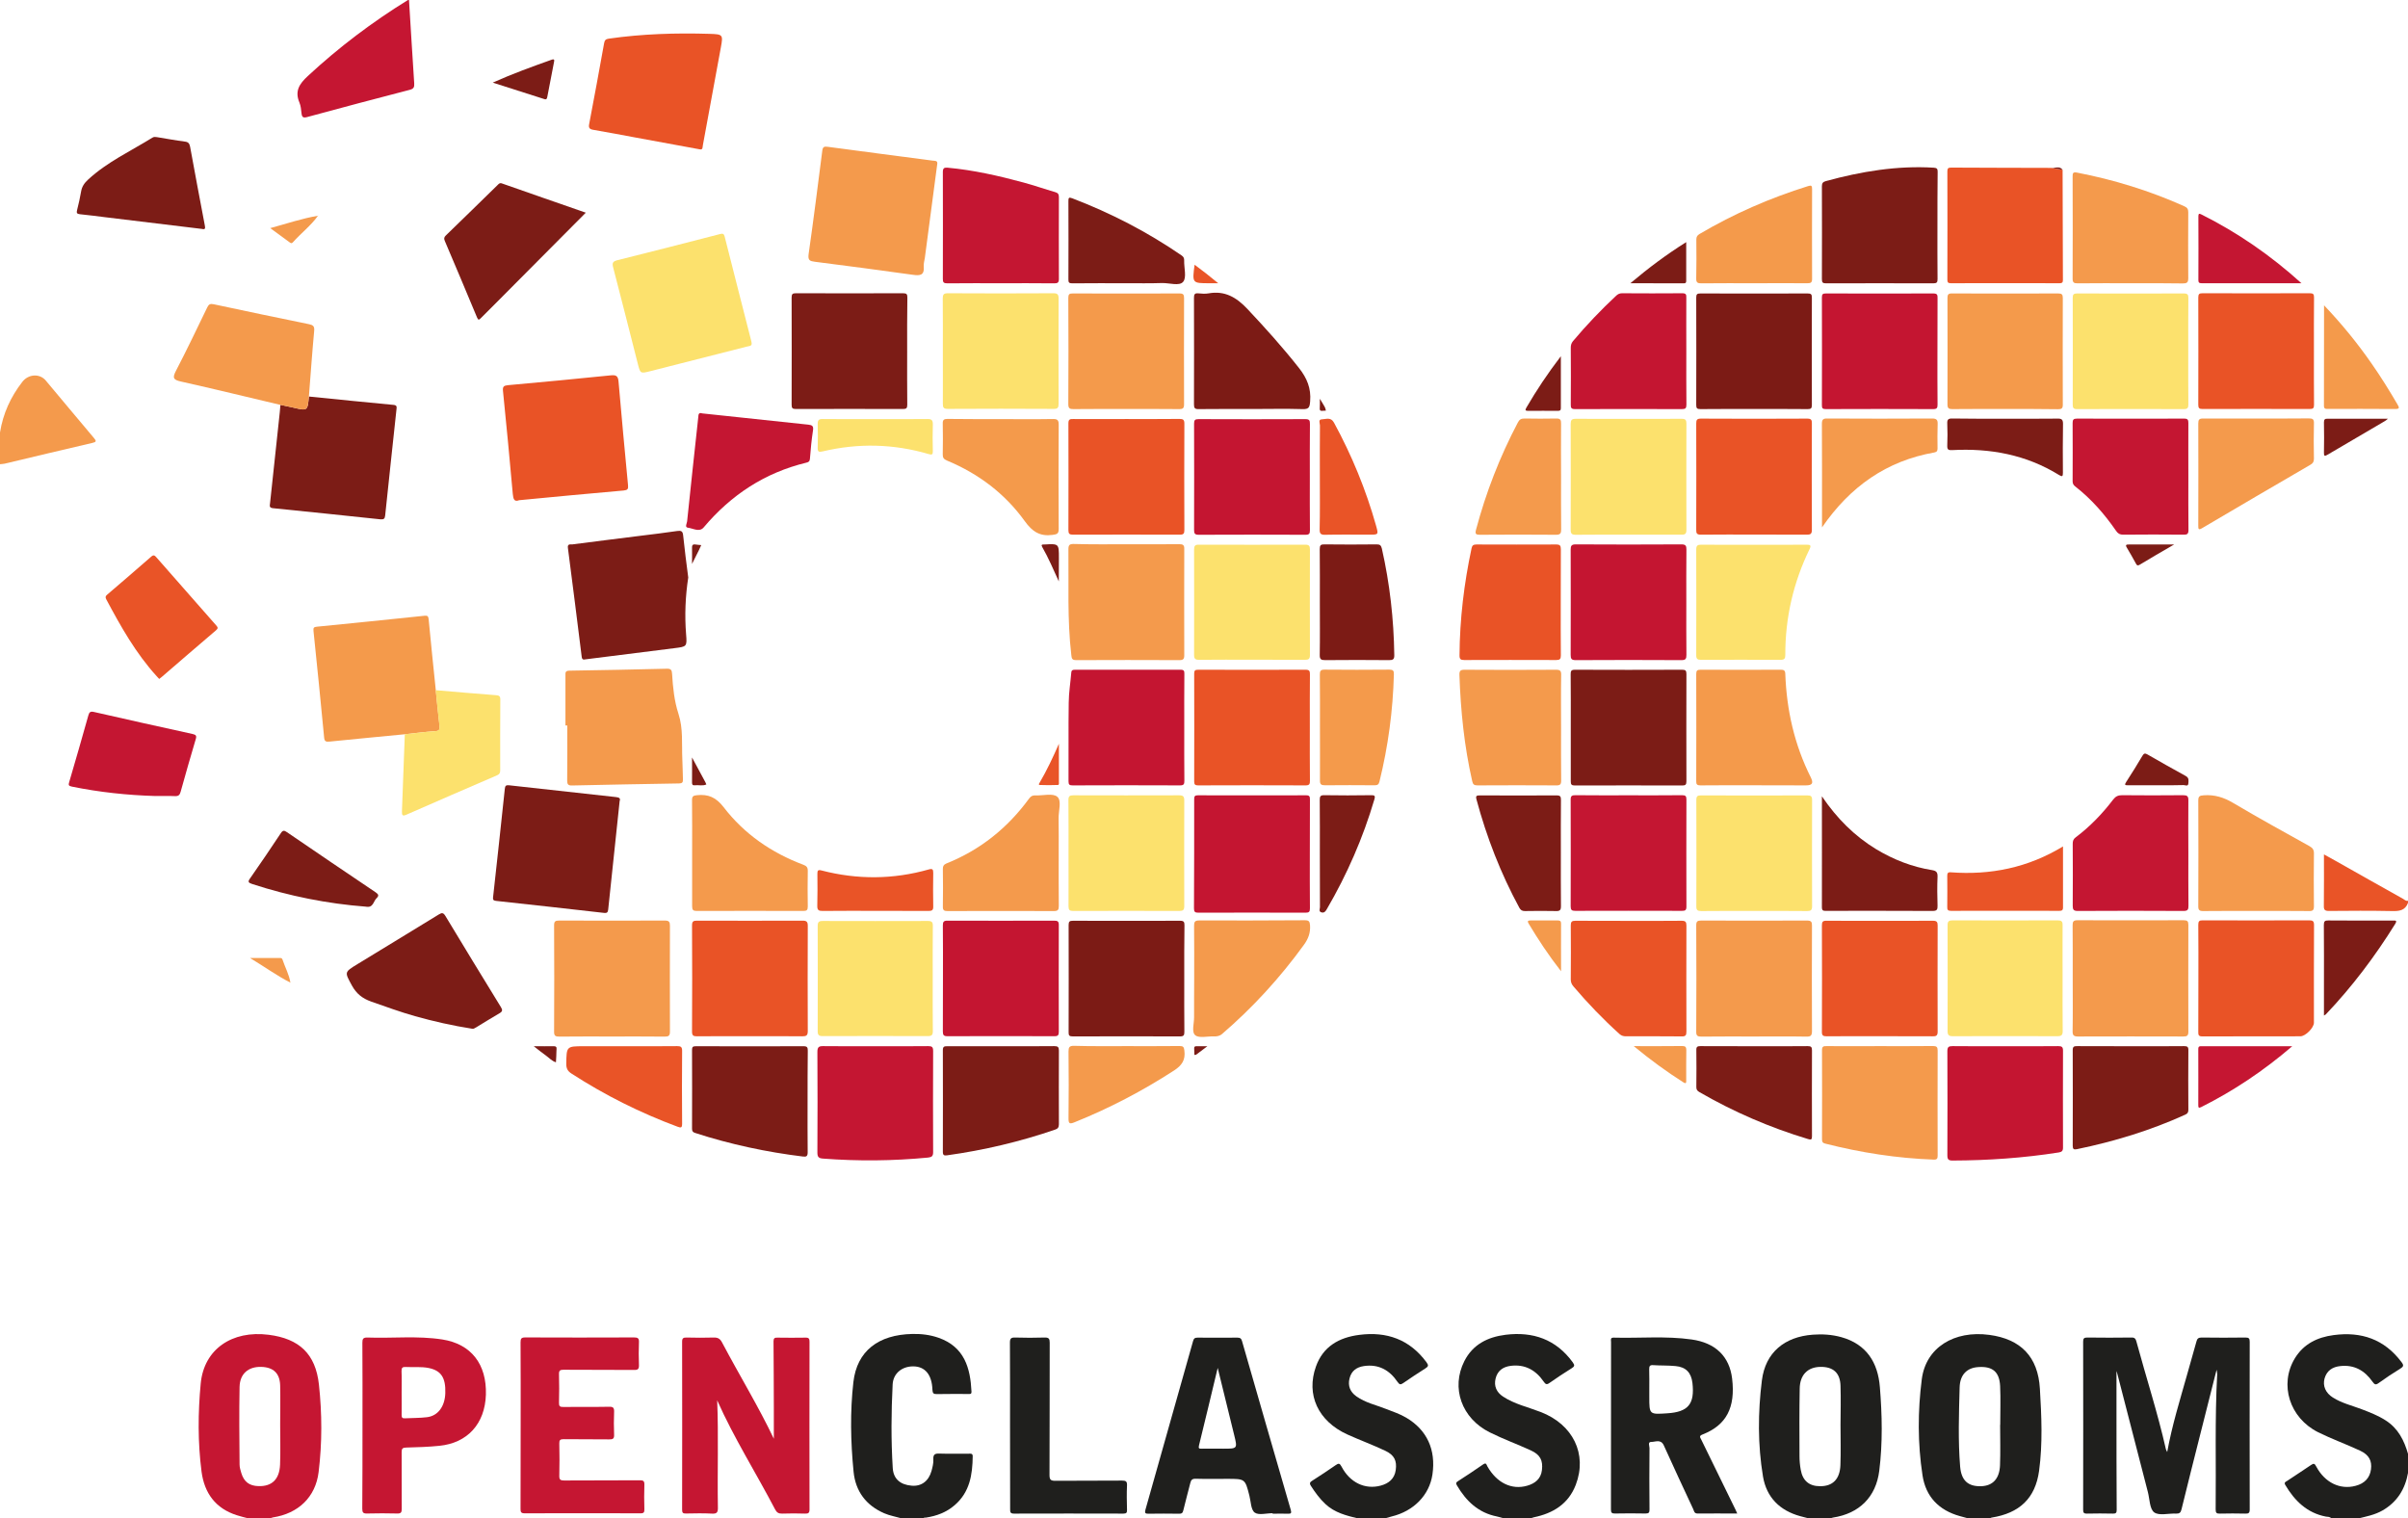 <?xml version="1.0" encoding="utf-8"?>
<!-- Generator: Adobe Illustrator 19.2.1, SVG Export Plug-In . SVG Version: 6.00 Build 0)  -->
<!DOCTYPE svg PUBLIC "-//W3C//DTD SVG 1.1//EN" "http://www.w3.org/Graphics/SVG/1.1/DTD/svg11.dtd">
<svg version="1.1" id="Calque_1" xmlns="http://www.w3.org/2000/svg" xmlns:xlink="http://www.w3.org/1999/xlink" x="0px" y="0px"
	 viewBox="0 0 2355 1485" style="enable-background:new 0 0 2355 1485;" xml:space="preserve">
<style type="text/css">
	.st0{fill:#1F1F1D;}
	.st1{fill:#C51632;}
	.st2{fill:#F49A4C;}
	.st3{fill:#E95427;}
	.st4{fill:#C41531;}
	.st5{fill:#7C1C16;}
	.st6{fill:#FCE16D;}
	.st7{fill:#E95326;}
	.st8{fill:#C41632;}
	.st9{fill:#7C1B15;}
	.st10{fill:#F49A4B;}
</style>
<g>
	<path class="st0" d="M1769,1485c-2.8-0.7-5.6-1.5-8.4-2.2c-20-5.5-32.9-18.3-36.4-38.7c-5.2-31.2-5-62.8-1.1-94
		c3.4-27.4,22.2-42.8,49.9-44.8c9.3-0.7,18.6-0.1,27.7,2.4c24.8,6.9,35.9,24.9,37.8,48.9c2.2,27.2,2.8,54.6-0.6,81.8
		c-3.2,25.8-19.7,41.9-45.4,45.8c-0.9,0.1-1.7,0.6-2.6,1C1783,1485,1776,1485,1769,1485z M1800,1393.4
		C1800,1393.4,1800.1,1393.4,1800,1393.4c0.1-12.7,0.4-25.3,0-38c-0.3-12.7-7.1-18.8-19.7-18.6c-12.3,0.2-20,7.7-20.2,21.2
		c-0.4,22-0.3,44-0.2,66c0,4.5,0.4,9,1.2,13.4c1.9,10.8,8.3,16.1,18.9,16.1c12.3,0.1,19.4-6.8,19.9-20.6
		C1800.4,1419.8,1800,1406.6,1800,1393.4z"/>
	<path class="st0" d="M1925,1485c-2.8-0.8-5.6-1.5-8.4-2.3c-20.4-5.7-33.2-18.9-36.4-39.8c-4.8-31.3-4.7-62.9-0.7-94.1
		c4-30.9,31.6-47.9,66-43.3c30.9,4.1,47.7,21.5,49.5,52.7c1.6,26.7,2.8,53.7-0.8,80.3c-3.7,27-19.3,41.4-46.5,45.7
		c-0.6,0.1-1.1,0.5-1.6,0.8C1939,1485,1932,1485,1925,1485z M1956.1,1393.5c0,0,0.1,0,0.1,0c0-12.7,0.5-25.3-0.1-38
		c-0.7-14-7.5-19.5-21.5-18.5c-10.7,0.7-17.8,7.2-18.1,20c-0.7,25.8-1.6,51.7,0.5,77.4c1.2,13.8,8,19.5,20.6,19.1
		c11.2-0.4,17.9-7.2,18.4-20.5C1956.5,1419.8,1956.1,1406.6,1956.1,1393.5z"/>
	<path class="st1" d="M243,1485c-3.8-1-7.6-1.9-11.3-3.1c-20.9-6.6-31.8-21.6-34.6-42.7c-3.7-28.7-3.5-57.6-0.8-86.2
		c3.2-33.4,30.5-52.2,66.5-47.6c29.8,3.8,45.8,18.6,49.1,48.6c3.1,28.5,3.2,57.2-0.3,85.7c-3,24.6-20,40.5-44.6,44.3
		c-1.1,0.2-2.1,0.7-3.1,1C257,1485,250,1485,243,1485z M274,1393.5C274,1393.5,274,1393.5,274,1393.5c0-12.8,0.3-25.7,0-38.5
		c-0.3-12-6.7-17.9-18.6-18.2c-12.4-0.3-20.8,6.6-21.1,19.6c-0.5,25.3-0.2,50.6,0,75.9c0,2.8,0.9,5.6,1.7,8.3
		c2.6,8.6,7.9,12.6,16.8,12.8c13.1,0.4,20.5-6.6,21.1-21C274.4,1419.5,274,1406.5,274,1393.5z"/>
	<path class="st0" d="M1471,1485c-2.3-0.6-4.6-1.4-7-1.9c-18.2-3.6-30.2-15.1-39.2-30.5c-1.1-1.9-0.9-2.8,0.9-3.9
		c8.4-5.4,16.7-10.9,24.9-16.6c3.1-2.1,3.2,0.6,4.1,2.1c9.1,16,23.7,23.2,38.9,18.8c7.7-2.2,13.4-6.7,14.4-15.3
		c1.1-9.5-1.7-15-10.8-19.2c-13.3-6.1-27.1-11.1-40.1-17.6c-27.7-13.7-38.2-43.6-25-69.7c8.3-16.4,22.9-23.6,40.3-25.8
		c26.8-3.3,49.3,4.4,65.7,26.9c2.2,3,1.8,4.1-1.1,5.9c-7.3,4.6-14.6,9.3-21.6,14.3c-2.8,2-3.9,1.3-5.7-1.3
		c-7.8-11.3-18.3-17.2-32.4-15.4c-7.4,1-12.7,4.7-14.6,12.3c-1.9,7.6,1,13.6,7.2,17.7c11.2,7.4,24.4,10.3,36.8,15.1
		c31.6,12.1,45.9,41.1,34.4,71.2c-7.2,18.8-22.2,27.9-41,31.8c-1.1,0.2-2.1,0.7-3.1,1.1C1488.3,1485,1479.7,1485,1471,1485z"/>
	<path class="st0" d="M2280,1485c-1.4-1.9-3.6-1.4-5.4-1.8c-18.4-3.6-30.4-15.4-39.6-30.9c-1.5-2.6,0.4-3.1,1.8-4
		c7.7-5.2,15.6-10.2,23.3-15.5c2.8-2,3.7-1.4,5.2,1.5c8.4,15.7,23.3,22.9,38.5,18.8c8.8-2.3,13.9-7.8,15-16.1
		c1.1-8.3-1.9-14.2-10.7-18.3c-13.5-6.3-27.7-11.4-41-18c-28-14-38.2-46.7-22.8-72.2c8.6-14.2,22.1-20.7,38-22.8
		c27-3.6,49.6,4,66.4,26.5c2.3,3,2,4.3-1.2,6.3c-7.2,4.4-14.3,9.1-21.2,14.1c-2.9,2.1-4,1.5-6-1.3c-7.6-10.9-17.8-16.8-31.5-15.3
		c-7.6,0.8-13.2,4.4-15.4,12.1c-2,7.3,1,14.2,8.2,18.7c8.7,5.5,18.6,7.8,28.1,11.4c8.1,3.1,16.1,6.2,23.4,10.9
		c12.3,7.8,18.2,19.7,22,33c0,6,0,12,0,18c-2.8,16.1-10.6,28.8-25,37.1c-7.5,4.3-15.8,5.9-24,7.9C2297.3,1485,2288.7,1485,2280,1485
		z"/>
	<path class="st0" d="M1328,1485c-11.4-2.8-22.7-5.6-31.7-14c-5.7-5.3-10.1-11.4-14.3-17.9c-1.6-2.5-0.8-3.7,1.4-5
		c7.7-5,15.4-9.9,22.9-15.2c2.9-2.1,4-1.8,5.7,1.4c8.1,15.6,23,22.8,38.4,18.6c7.8-2.1,13.4-6.7,14.6-15.1c1.3-9.1-1.3-14.8-10.3-19
		c-12.1-5.7-24.8-10.4-37-15.9c-28.6-13-40.6-38.9-30.7-66.5c7-19.7,22.8-28.4,42.3-30.9c26.8-3.5,49.3,4.4,65.8,26.8
		c2.1,2.9,2,4.1-1.1,6c-7.3,4.6-14.5,9.4-21.6,14.3c-2.6,1.8-3.7,1.7-5.7-1.2c-7.8-11.5-18.5-17.5-32.8-15.4
		c-7.2,1.1-12.3,4.7-14.1,12.2c-1.8,7.4,0.8,13.2,6.7,17.4c8.8,6.3,19.4,8.5,29.2,12.4c6.6,2.6,13.4,4.8,19.6,8.5
		c20.2,11.9,29.2,31.3,25.6,55.6c-3,20.1-18.3,35.8-39.9,41c-2.3,0.6-4.6,1.3-7,2C1345.3,1485,1336.7,1485,1328,1485z"/>
	<path class="st0" d="M882,1485c-5.8-1.7-11.9-2.7-17.4-5.1c-17.6-7.7-27.9-21.4-29.8-40.5c-2.9-29.2-3.5-58.7-0.2-87.7
		c3.5-30.5,24.5-46.4,57.6-47.1c8.7-0.2,17.3,0.8,25.6,3.7c25.6,8.9,31.2,29.9,32.3,52.6c0.2,3.2-2.1,2.3-3.7,2.4
		c-10,0-20-0.1-30,0.1c-3.4,0.1-4.3-0.7-4.5-4.3c-0.5-14.8-7.3-22.8-18.9-22.8c-10.8,0-19.4,6.8-20,17.6
		c-1.4,27.3-1.6,54.6,0.1,81.9c0.7,10.7,7.5,16.3,18.6,17.2c9.3,0.8,16.5-4.4,19.3-14.4c1-3.7,2-7.6,1.8-11.3
		c-0.3-5.2,1.8-5.9,6.3-5.7c9.5,0.3,19,0.1,28.5,0.1c1.8,0,3.7-0.4,3.7,2.5c-0.2,18.1-2.9,35.2-17.7,47.9c-8.1,7-17.6,10.5-28,12.1
		c-0.9,0.1-2.1-0.4-2.5,1C896,1485,889,1485,882,1485z"/>
	<path class="st1" d="M400,0c1.7,27.2,3.3,54.4,5.1,81.6c0.2,3.5-0.4,5.2-4.2,6.2c-33.6,8.7-67.1,17.6-100.6,26.7
		c-3.8,1-5,0.1-5.4-3.6c-0.4-3.6-0.7-7.4-2.1-10.7c-4.7-11.2,0-18.2,8.2-25.8C331.3,46.3,364,21.6,399,0C399.3,0,399.7,0,400,0z"/>
	<path class="st2" d="M0,423c2.9-18.4,10.4-34.8,21.8-49.5c5.9-7.7,17-8.5,23-1.3c15.7,18.7,31.3,37.5,47.1,56.2
		c2.6,3,2.3,3.9-1.7,4.8c-28.6,6.6-57.2,13.5-85.8,20.3c-1.4,0.3-3,0.3-4.4,0.5C0,443.7,0,433.3,0,423z"/>
	<path class="st3" d="M2355,883c-2.8,7.6-8.7,8.2-15.9,8c-20.5-0.4-41-0.3-61.5-0.1c-4,0-5-1.2-4.9-5c0.2-16.5,0.1-33,0.1-50.3
		c4.1,2.3,7.7,4.2,11.2,6.2c22,12.4,44,24.9,66.1,37.2c1.5,0.8,2.8,2.5,4.9,1.9C2355,881.7,2355,882.3,2355,883z"/>
	<path class="st0" d="M2167.8,1339.6c-5.6,22.1-10.7,42.3-15.8,62.5c-6.2,24.7-12.5,49.3-18.5,74c-0.8,3.2-1.9,4.3-5.3,4.2
		c-7.3-0.4-16.5,2.3-21.4-1.2c-4.5-3.3-4.4-13-6.2-19.9c-10-38.6-19.9-77.2-29.9-115.8c-0.3-1.2-0.7-2.4-0.8-2.6
		c0,11.9,0,24.7,0,37.5c0,32.8,0,65.6,0.2,98.5c0,3-1,3.5-3.7,3.5c-8.5-0.2-17-0.2-25.5,0c-2.9,0.1-3.6-1-3.6-3.7
		c0.1-54.8,0.1-109.6,0-164.5c0-3,0.8-4,3.9-4c14.5,0.2,29,0.2,43.5,0c3.5-0.1,4.1,1.8,4.8,4.3c9.5,35,20.7,69.4,28.7,104.8
		c0.1,0.6,0.5,1.1,1.3,2.9c4.8-26.4,12.5-50.9,19.4-75.5c3.1-10.9,6.2-21.7,9.2-32.6c0.7-2.8,1.9-3.9,5-3.9c14.3,0.2,28.7,0.2,43,0
		c3.3,0,4.1,0.9,4.1,4.2c-0.1,54.7-0.1,109.3,0,164c0,3.4-1.1,4.1-4.2,4c-8.3-0.2-16.7-0.2-25,0c-3.3,0.1-4.1-0.8-4.1-4.1
		c0.5-44.1-0.9-88.3,1.5-132.4C2168.5,1343,2168.2,1342.3,2167.8,1339.6z"/>
	<path class="st1" d="M701.4,1369.5c1.4,35,0.1,69.9,0.7,104.8c0.1,4.8-1,6.3-5.9,6c-8.5-0.5-17-0.2-25.5-0.1
		c-2.9,0.1-3.6-0.9-3.6-3.7c0.1-54.8,0.1-109.6,0-164.4c0-3.6,1.4-4,4.4-4c8.8,0.2,17.7,0.3,26.5,0c4-0.1,6.2,1.1,8.1,4.7
		c16.9,32,35.8,62.9,50.7,94.3c0-9.4,0-20.1,0-30.9c-0.1-21.5-0.1-43-0.3-64.5c0-3,1.2-3.6,3.9-3.5c9.2,0.1,18.3,0.2,27.5,0
		c3.3-0.1,3.8,1.3,3.8,4.1c-0.1,54.6-0.1,109.3,0,163.9c0,3.4-1.1,4.2-4.3,4.1c-7.5-0.2-15-0.3-22.5,0c-3.5,0.1-5.3-1.1-6.9-4.2
		C739.4,1440.5,717.8,1406.4,701.4,1369.5z"/>
	<path class="st0" d="M1699,1480.2c-13.3,0-26.1-0.1-38.9,0c-3.1,0-3.3-2.3-4.1-4.2c-9.7-20.8-19.4-41.5-28.8-62.4
		c-3-6.5-8.3-3.3-12.4-3.4c-3.5,0-1.6,4-1.6,6c-0.2,20-0.2,40,0,60c0,2.9-0.5,4-3.8,4c-10-0.2-20-0.2-30,0c-3.1,0.1-3.9-0.9-3.9-3.9
		c0.1-54.6,0.1-109.3,0.1-163.9c0-1.7-1-4.3,2.5-4.2c25.4,0.7,51-1.8,76.3,1.8c23.5,3.3,37,16.7,39.6,38.2
		c3.4,28.4-5.6,45.6-28.9,54.7c-3.7,1.4-2.4,2.8-1.3,5c11.2,22.8,22.4,45.6,33.5,68.5C1697.8,1477.4,1698.3,1478.6,1699,1480.2z
		 M1613,1358.6c0,2.5,0,5,0,7.5c0,17.3,0,17.3,17.6,16.1c20.5-1.3,26.9-9.1,24.6-29.6c-1.2-10.2-6.4-15.7-16.6-16.6
		c-7.3-0.7-14.6-0.4-21.9-0.9c-3.3-0.2-3.8,1.1-3.8,4C1613.1,1345.6,1613,1352.1,1613,1358.6z"/>
	<path class="st1" d="M509.2,1393.8c0-27,0.1-54-0.1-81c0-3.6,0.7-4.8,4.6-4.8c35.5,0.2,71,0.1,106.4,0c3.6,0,5,0.8,4.8,4.6
		c-0.3,7.5-0.3,15,0,22.5c0.1,3.7-1,4.8-4.7,4.7c-23-0.2-46,0-69-0.2c-3.4,0-4.6,0.7-4.5,4.3c0.3,9.3,0.2,18.7,0,28
		c-0.1,3.3,0.9,4.2,4.2,4.1c15-0.2,30,0.1,45-0.2c3.8-0.1,4.8,1.1,4.7,4.8c-0.3,7.5-0.3,15,0,22.5c0.2,3.9-1.2,4.7-4.9,4.6
		c-14.8-0.2-29.7,0-44.5-0.2c-3.3,0-4.3,0.9-4.2,4.2c0.2,10.5,0.3,21,0,31.5c-0.1,3.8,1,4.7,4.7,4.7c24.7-0.2,49.3,0,74-0.2
		c3.4,0,4.6,0.6,4.5,4.3c-0.3,8-0.2,16,0,24c0.1,2.9-0.5,4.1-3.8,4c-37.8-0.1-75.6-0.1-113.4,0c-3.6,0-3.9-1.5-3.9-4.4
		C509.2,1448.5,509.2,1421.2,509.2,1393.8z"/>
	<path class="st4" d="M1281,835.4c0,17.7-0.1,35.3,0.1,53c0,3.3-0.9,4.2-4.2,4.2c-35-0.1-70-0.1-105,0c-3.3,0-4.2-0.9-4.2-4.2
		c0.2-35.6,0.2-71.3,0.2-106.9c0-2.8,0.7-3.7,3.6-3.7c35.3,0.1,70.6,0.1,106,0c3.5,0,3.6,1.6,3.6,4.2
		C1281,799.8,1281,817.6,1281,835.4z"/>
	<path class="st2" d="M1715.5,1013.7c-17.2,0-34.3-0.1-51.5,0.1c-3.7,0-5.2-0.7-5.1-4.9c0.2-34.7,0.2-69.3,0-104
		c0-3.9,1.3-4.6,4.9-4.6c34.5,0.1,69,0.1,103.5,0c4.1,0,4.9,1.4,4.8,5.1c-0.1,34.3-0.2,68.6,0,103c0,4.6-1.4,5.5-5.6,5.4
		C1749.5,1013.5,1732.5,1013.7,1715.5,1013.7z"/>
	<path class="st2" d="M598.5,1013.7c-17.2,0-34.3-0.1-51.5,0.1c-3.7,0-5.2-0.7-5.1-4.9c0.2-34.7,0.2-69.3,0-104
		c0-3.9,1.3-4.6,4.9-4.6c34.5,0.1,69,0.1,103.5,0c4.1,0,4.9,1.4,4.9,5.1c-0.1,34.5-0.1,69,0,103.5c0,4.1-1.3,4.9-5.1,4.9
		C632.8,1013.6,615.7,1013.7,598.5,1013.7z"/>
	<path class="st2" d="M2027.1,956.9c0-17.3,0.1-34.7-0.1-52c0-3.6,0.8-4.9,4.7-4.9c34.7,0.1,69.3,0.1,104,0c3.5,0,4.5,1,4.5,4.5
		c-0.1,34.8-0.1,69.7,0,104.5c0,3.9-1.3,4.7-4.9,4.7c-34.3-0.1-68.7-0.1-103,0c-4.2,0-5.4-1.2-5.3-5.3
		C2027.3,991.2,2027.1,974.1,2027.1,956.9z"/>
	<path class="st5" d="M606,783.5c-3.8,35.6-7.5,70.9-11.2,106.1c-0.3,2.9-1.4,3.5-4.1,3.2c-35.1-4-70.1-7.9-105.2-11.7
		c-2.3-0.3-3.6-0.5-3.3-3.4c3.9-35.4,7.8-70.8,11.5-106.2c0.3-3.1,1.2-3.8,4.2-3.5c34.7,3.9,69.5,7.7,104.2,11.5
		C604.9,779.9,607.2,780.2,606,783.5z"/>
	<path class="st2" d="M1101.9,532.3c17.2,0,34.3,0.1,51.5-0.1c3.6,0,4.9,0.9,4.8,4.7c-0.1,34.6-0.1,69.3,0,103.9
		c0,3.7-1,4.8-4.7,4.8c-33.6-0.1-67.3-0.2-101,0c-4.3,0-4.4-1.8-4.8-5.3c-4-34.4-2.4-68.8-2.8-103.3c0-4,1.2-5,5-5
		C1067.3,532.5,1084.6,532.3,1101.9,532.3z"/>
	<path class="st6" d="M735.1,335.5c0.4,3.2-2.6,2.9-4.4,3.4C699.1,347,667.6,355,636,363c-9.8,2.5-9.8,2.4-12.3-7.5
		c-8-31.4-15.9-62.8-24.1-94.2c-1.1-4.3-0.1-5.7,4.1-6.8c33.6-8.4,67-16.9,100.5-25.6c2.7-0.7,3.8-0.3,4.5,2.4
		c8.6,34.2,17.4,68.3,26.1,102.5C734.9,334.4,735,334.9,735.1,335.5z"/>
	<path class="st6" d="M2140.1,343.5c0,17.3-0.1,34.7,0.1,52c0,3.4-0.8,4.6-4.4,4.6c-34.8-0.1-69.7-0.1-104.5,0
		c-3.4,0-4.2-1.1-4.2-4.3c0.1-34.8,0.1-69.7,0-104.5c0-3.2,0.8-4.3,4.2-4.3c34.8,0.1,69.7,0.1,104.5,0c3.6,0,4.5,1.2,4.4,4.6
		C2140,308.8,2140.1,326.2,2140.1,343.5z"/>
	<path class="st7" d="M2263,343.5c0,17.5-0.1,35,0.1,52.4c0,3.3-0.9,4.1-4.2,4.1c-35-0.1-69.9-0.1-104.9,0c-3.3,0-4.1-1-4.1-4.2
		c0.1-35,0.1-69.9,0-104.9c0-3.4,1-4.1,4.2-4.1c35,0.1,69.9,0.1,104.9,0c3.3,0,4.1,0.9,4.1,4.1C2262.9,308.5,2263,326,2263,343.5z"
		/>
	<path class="st7" d="M1101.5,409.8c17.3,0,34.7,0.1,52-0.1c3.6,0,4.8,0.8,4.8,4.6c-0.2,34.7-0.1,69.3,0,104c0,3.4-0.7,4.6-4.4,4.6
		c-34.8-0.1-69.7-0.1-104.5,0c-3.5,0-4.5-0.9-4.5-4.4c0.1-34.8,0.1-69.7,0-104.5c0-3.8,1.4-4.3,4.6-4.2
		C1066.8,409.9,1084.2,409.8,1101.5,409.8z"/>
	<path class="st4" d="M1281,466.5c0,17.3-0.1,34.6,0.1,52c0,3.4-0.7,4.5-4.3,4.5c-34.8-0.1-69.6-0.2-104.4,0c-4,0-4.6-1.3-4.6-4.8
		c0.1-34.6,0.1-69.3,0-103.9c0-3.5,0.9-4.4,4.4-4.4c34.8,0.1,69.6,0.2,104.4,0c4,0,4.5,1.3,4.5,4.8
		C1280.9,431.8,1281,449.2,1281,466.5z"/>
	<path class="st6" d="M1592,522.9c-17,0-34-0.1-50.9,0.1c-4,0-5-1.1-5-5.1c0.1-34.5,0.1-68.9,0-103.4c0-3.6,1-4.9,4.8-4.9
		c34.6,0.1,69.3,0.1,103.9,0c3.5,0,4.5,1.1,4.5,4.6c-0.1,34.6-0.1,69.3,0,103.9c0,3.7-1,4.9-4.8,4.8
		C1626.9,522.8,1609.5,522.9,1592,522.9z"/>
	<path class="st7" d="M1715.5,522.8c-17.3,0-34.6-0.1-52,0.1c-3.8,0-4.7-1.1-4.6-4.8c0.1-34.6,0.1-69.3,0-103.9
		c0-3.6,0.7-4.8,4.6-4.8c34.6,0.2,69.3,0.2,103.9,0c3.8,0,4.7,1.1,4.6,4.8c-0.1,34.6-0.2,69.3,0,103.9c0,4.3-1.5,4.8-5.1,4.8
		C1749.8,522.8,1732.7,522.8,1715.5,522.8z"/>
	<path class="st7" d="M1281,712c0,17.2-0.1,34.3,0.1,51.5c0,3.2-0.4,4.6-4.2,4.6c-35-0.2-70-0.1-105,0c-3,0-4-0.7-4-3.8
		c0.1-35.2,0.1-70.3,0-105.5c0-3.2,1-3.8,4-3.8c35,0.1,70,0.1,105,0c3.8,0,4.2,1.4,4.2,4.6C1280.9,677,1281,694.5,1281,712z"/>
	<path class="st5" d="M1536.2,711c0-17.1,0.1-34.3-0.1-51.4c0-3.2,0.3-4.6,4.2-4.6c35,0.2,69.9,0.1,104.9,0c3.3,0,4.1,0.9,4.1,4.2
		c-0.1,35-0.1,69.9,0,104.9c0,3.3-0.9,4.1-4.1,4.1c-35-0.1-69.9-0.1-104.9,0c-3.3,0-4.2-0.9-4.1-4.2
		C1536.2,746.3,1536.2,728.6,1536.2,711z"/>
	<path class="st6" d="M1715.3,890.9c-17.2,0-34.3-0.1-51.5,0.1c-3.6,0-4.9-0.9-4.8-4.7c0.1-34.7,0.1-69.3,0-104
		c0-3.6,1.2-4.5,4.6-4.4c34.7,0.1,69.3,0.1,104,0c3.4,0,4.6,0.8,4.6,4.4c-0.1,34.7-0.1,69.3,0,104c0,3.8-1.2,4.7-4.8,4.7
		C1749.9,890.8,1732.6,890.9,1715.3,890.9z"/>
	<path class="st6" d="M1045,834.5c0-17.3,0.1-34.6-0.1-52c0-3.8,1.1-4.7,4.8-4.7c34.5,0.1,68.9,0.1,103.4,0c3.9,0,5.1,1,5.1,5
		c-0.1,34.5-0.1,68.9,0,103.4c0,3.8-1.2,4.7-4.8,4.7c-34.6-0.1-69.3-0.1-103.9,0c-3.5,0-4.5-1-4.5-4.5
		C1045.1,869.1,1045,851.8,1045,834.5z"/>
	<path class="st8" d="M1592.6,777.8c17.5,0,35,0.1,52.5-0.1c3.3,0,4.2,0.9,4.2,4.1c-0.1,35-0.1,69.9,0,104.9c0,3.4-1.1,4.1-4.3,4.1
		c-34.8-0.1-69.6-0.1-104.4,0c-3.5,0-4.5-0.9-4.5-4.4c0.1-34.8,0.1-69.6,0-104.4c0-3.7,1.3-4.3,4.6-4.3
		C1558,777.9,1575.3,777.8,1592.6,777.8z"/>
	<path class="st6" d="M922.1,343.5c0-17.2,0.1-34.3-0.1-51.5c0-3.8,0.8-5.2,4.9-5.2c34.5,0.2,68.9,0.2,103.4,0c4,0,5,1.3,5,5.1
		c-0.1,34.3-0.1,68.6,0,102.9c0,3.8-0.8,5.2-4.9,5.1c-34.5-0.2-68.9-0.2-103.4,0c-4.1,0-5-1.3-4.9-5.1
		C922.2,377.8,922.1,360.7,922.1,343.5z"/>
	<path class="st4" d="M1894.8,343.5c0,17.3-0.1,34.7,0.1,52c0,3.2-0.4,4.6-4.2,4.6c-35-0.2-70-0.1-105,0c-3,0-4-0.7-3.9-3.8
		c0.1-35.2,0.1-70.3,0-105.5c0-3.1,0.9-3.8,3.9-3.8c35,0.1,70,0.1,105,0c3.8,0,4.3,1.3,4.2,4.6
		C1894.8,308.8,1894.8,326.2,1894.8,343.5z"/>
	<path class="st9" d="M1715.5,400c-17.5,0-35-0.1-52.5,0.1c-3.3,0-4.1-0.8-4.1-4.1c0.1-35,0.1-70,0-104.9c0-3.3,0.8-4.1,4.1-4.1
		c35,0.1,70,0.1,104.9,0c3.3,0,4.1,0.8,4.1,4.1c-0.1,35-0.1,70,0,104.9c0,3.3-0.8,4.1-4.1,4.1C1750.5,399.9,1733,400,1715.5,400z"/>
	<path class="st5" d="M887.2,344c0,17.3-0.1,34.6,0.1,51.9c0,3.3-0.9,4.1-4.1,4.1c-35-0.1-69.9-0.1-104.9,0c-3.3,0-4.1-0.9-4.1-4.2
		c0.1-35,0.1-69.9,0-104.9c0-3.4,1-4.1,4.2-4.1c35,0.1,69.9,0.1,104.9,0c3.4,0,4.1,1,4.1,4.2C887.1,308.7,887.2,326.4,887.2,344z"/>
	<path class="st10" d="M1101.5,400c-17.2,0-34.3-0.1-51.5,0.1c-3.6,0-5.2-0.5-5.2-4.8c0.2-34.6,0.2-69.3,0-103.9
		c0-3.5,0.9-4.5,4.4-4.4c34.8,0.1,69.6,0.1,104.4,0c3.6,0,4.4,1.1,4.4,4.5c-0.1,34.6-0.1,69.3,0,103.9c0,3.7-1,4.7-4.7,4.7
		C1136.2,399.9,1118.8,400,1101.5,400z"/>
	<path class="st2" d="M916.6,160.6c-4,30.5-8,61-12.1,91.5c-0.4,2.8-1.3,5.6-1.1,8.4c0.8,9.1-3.8,9.2-11,8.2
		c-31.8-4.5-63.6-8.6-95.5-12.7c-4.8-0.6-6.9-1.4-6.1-7.3c4.8-33.8,9.1-67.6,13.4-101.4c0.5-3.8,1.9-4.2,5.5-3.7
		c34.1,4.6,68.3,9,102.4,13.5C914.1,157.4,917.3,156.7,916.6,160.6z"/>
	<path class="st10" d="M395.9,718.1c-24.6,2.4-49.3,4.7-73.9,7.2c-3.3,0.3-4.7-0.3-5-4c-3.3-34.7-6.8-69.5-10.4-104.2
		c-0.3-3.2,0.3-3.9,3.4-4.2c35.1-3.5,70.1-7,105.2-10.7c2.8-0.3,3.7,0.4,4,3.3c2.2,23.2,4.6,46.3,7,69.5c1.2,11.5,2.2,23,3.6,34.5
		c0.4,3.6,0.3,5.4-4.2,5.6C415.6,715.7,405.8,717.1,395.9,718.1z"/>
	<path class="st0" d="M1244.6,1479.9c-6,0-13.6,2.2-17.5-0.6c-3.8-2.8-3.7-10.8-5.2-16.5c-4.2-16.5-4.2-16.5-21.5-16.5
		c-10.3,0-20.7,0.2-31-0.1c-3.4-0.1-4.6,1.2-5.3,4.2c-2.2,8.9-4.7,17.7-6.8,26.6c-0.6,2.7-1.6,3.5-4.3,3.4c-10-0.1-20-0.2-30,0
		c-3.2,0.1-3.5-1-2.8-3.8c15.6-55,31.1-110,46.6-165c0.7-2.6,1.8-3.4,4.4-3.4c13,0.1,26,0.1,39,0c2.7,0,3.8,0.9,4.5,3.4
		c15.8,55.1,31.7,110.1,47.7,165.2c0.9,3.2,0,3.7-2.8,3.6c-5-0.2-10,0-15,0C1244.6,1480.1,1244.6,1480,1244.6,1479.9z
		 M1190.9,1337.8c-6.4,26.8-12.3,51.4-18.3,75.8c-0.8,3.1,0.3,3.3,2.8,3.2c7-0.1,14,0,21,0c13.9,0,13.9,0,10.6-13.4
		C1201.8,1382.3,1196.6,1361.3,1190.9,1337.8z"/>
	<path class="st7" d="M507.7,489.2c-4.8,1.9-5.7-1.1-6.2-6.1c-3-33.7-6.2-67.3-9.6-100.9c-0.4-4.2,0.9-5.1,4.9-5.5
		c33.5-3,67-6.2,100.4-9.6c5.1-0.5,7.2,0.3,7.7,5.9c2.9,33.8,6.1,67.7,9.3,101.5c0.4,3.7-0.4,4.8-4.1,5.2
		C576.3,482.6,542.5,485.9,507.7,489.2z"/>
	<path class="st7" d="M2150,957c0-17.5,0.1-35-0.1-52.5c0-3.5,0.9-4.5,4.4-4.4c34.7,0.1,69.3,0.1,104,0c3.6,0,4.8,0.7,4.8,4.6
		c-0.2,31.8-0.1,63.6-0.1,95.5c0,4.9-8.2,13.3-13.3,13.3c-32,0-64,0-96,0.1c-3.8,0-3.8-1.8-3.8-4.6C2150,991.7,2150,974.3,2150,957z
		"/>
	<path class="st4" d="M1158.2,712c0,17.2-0.1,34.3,0.1,51.5c0,3.2-0.4,4.6-4.2,4.6c-35-0.2-70-0.1-104.9,0c-3.2,0-4.2-0.6-4.2-4
		c0.2-25.7-0.2-51.3,0.2-77c0.1-9.8,1.7-19.5,2.5-29.3c0.2-2.5,1.5-2.8,3.6-2.8c34.5,0,69,0.1,103.4,0c3.4,0,3.6,1.4,3.6,4.1
		C1158.1,676.7,1158.2,694.4,1158.2,712z"/>
	<path class="st4" d="M1649.2,589c0,17.2-0.1,34.3,0.1,51.5c0,3.7-0.7,5.1-4.8,5.1c-34.5-0.2-69-0.2-103.5,0c-4.1,0-4.9-1.3-4.9-5.1
		c0.1-34.3,0.1-68.6,0-103c0-3.8,0.9-5.1,4.9-5.1c34.5,0.2,69,0.2,103.5,0c4.2,0,4.8,1.5,4.8,5.1
		C1649.1,554.7,1649.2,571.9,1649.2,589z"/>
	<path class="st7" d="M1838,1013.4c-17.1,0-34.3-0.1-51.4,0.1c-3.6,0-4.9-0.7-4.8-4.6c0.2-34.6,0.1-69.3,0-103.9
		c0-3.4,0.8-4.6,4.4-4.5c34.8,0.1,69.6,0.1,104.4,0c3.6,0,4.4,1.3,4.4,4.6c-0.1,34.6-0.1,69.3,0,103.9c0,4-1.6,4.6-5,4.5
		C1872.6,1013.4,1855.3,1013.4,1838,1013.4z"/>
	<path class="st6" d="M1224.6,645.2c-17.3,0-34.7-0.1-52,0.1c-3.7,0-4.8-1.1-4.8-4.8c0.1-34.3,0.1-68.6,0-103c0-3.7,1-4.9,4.8-4.8
		c34.7,0.1,69.3,0.1,104,0c3.5,0,4.5,1.1,4.5,4.5c-0.1,34.5-0.1,69,0,103.5c0,4-1.5,4.6-5,4.6
		C1258.9,645.2,1241.8,645.2,1224.6,645.2z"/>
	<path class="st9" d="M1158.2,957.5c0,17.2-0.1,34.3,0.1,51.5c0,3.3-0.5,4.6-4.2,4.6c-35-0.1-69.9-0.1-104.9,0
		c-3.3,0-4.2-0.8-4.1-4.1c0.1-35,0.1-69.9,0-104.9c0-3.4,1-4.1,4.2-4.1c35,0.1,69.9,0.1,104.9,0c3.8,0,4.2,1.4,4.2,4.6
		C1158.1,922.5,1158.2,940,1158.2,957.5z"/>
	<path class="st7" d="M733.1,1013.4c-17.1,0-34.3-0.1-51.4,0.1c-3.5,0-4.9-0.6-4.9-4.6c0.2-34.6,0.2-69.3,0-103.9
		c0-3.9,1.3-4.6,4.8-4.6c34.5,0.1,68.9,0.1,103.4,0c4,0,5,1.2,5,5.1c-0.1,34.3-0.2,68.6,0,102.9c0,4.4-1.5,5.1-5.4,5.1
		C767.4,1013.3,750.2,1013.4,733.1,1013.4z"/>
	<path class="st4" d="M922.2,956.5c0-17.2,0.1-34.3-0.1-51.5c0-3.4,0.8-4.6,4.4-4.6c34.8,0.1,69.6,0.1,104.4,0
		c3.3,0,4.7,0.6,4.6,4.3c-0.1,34.8-0.1,69.6,0,104.4c0,3.1-0.7,4.3-4.1,4.3c-35-0.1-70-0.1-104.9,0c-3.6,0-4.4-1.2-4.4-4.6
		C922.2,991.5,922.2,974,922.2,956.5z"/>
	<path class="st10" d="M1960.8,400c-17.1,0-34.3-0.1-51.4,0.1c-3.7,0-4.8-0.9-4.8-4.7c0.1-34.6,0.1-69.3,0-103.9
		c0-3.4,0.8-4.6,4.4-4.5c34.6,0.1,69.3,0.1,103.9,0c3.5,0,4.5,0.9,4.5,4.5c-0.1,34.8-0.1,69.6,0,104.4c0,3.8-1.5,4.3-4.7,4.3
		C1995.4,399.9,1978.1,400,1960.8,400z"/>
	<path class="st6" d="M2017.2,956.8c0,17.2-0.1,34.3,0.1,51.5c0,4-1.2,5.1-5.1,5.1c-34.1-0.1-68.3-0.1-102.4,0
		c-3.9,0-5.1-1.1-5.1-5.1c0.1-34.5,0.1-69,0-103.4c0-3.8,1.2-4.8,4.8-4.8c34.3,0.1,68.6,0.1,102.9,0c3.7,0,4.9,1,4.8,4.8
		C2017.1,922.1,2017.2,939.5,2017.2,956.8z"/>
	<path class="st7" d="M2017.2,166.1c0.1,36,0.2,71.9,0.3,107.9c0,2.5-1,3-3.3,3c-35.5-0.1-70.9-0.1-106.4,0c-2.7,0-3.3-1-3.3-3.5
		c0.1-35.3,0.1-70.6,0-105.9c0-2.8,0.7-3.7,3.6-3.7c32.6,0.2,65.3,0.2,97.9,0.3C2009.8,164.8,2013.5,165.5,2017.2,166.1z"/>
	<path class="st6" d="M912.2,957.5c0,17-0.1,34,0.1,51c0,3.7-1.1,4.8-4.8,4.8c-34.3-0.1-68.6-0.1-103,0c-3.7,0-4.8-1.1-4.8-4.8
		c0.1-34.3,0.1-68.6,0-103c0-3.7,1.1-4.8,4.8-4.8c34.3,0.1,68.6,0.1,103,0c3.7,0,4.9,1.1,4.8,4.8
		C912.1,922.9,912.2,940.2,912.2,957.5z"/>
	<path class="st1" d="M354.5,1394.1c0-27,0.1-54-0.1-80.9c0-3.7,0.7-5.2,4.9-5.1c24.4,0.9,49-1.9,73.3,1.9
		c28.2,4.4,43.5,24.2,42.6,54c-0.9,28.4-18,47.3-45.6,50c-10.7,1.1-21.6,1.4-32.4,1.7c-3.6,0.1-4.4,1.1-4.4,4.5
		c0.1,18.5,0,37,0.1,55.5c0,3.4-0.8,4.6-4.4,4.5c-9.8-0.2-19.7-0.3-29.5,0c-3.8,0.1-4.7-1-4.7-4.7
		C354.5,1448.4,354.5,1421.2,354.5,1394.1z M392.8,1361.8c0,7.3,0.1,14.6,0,22c0,2.2,0.3,3.4,2.9,3.3c7.3-0.4,14.7-0.2,21.9-1.1
		c10.8-1.3,17.5-10.6,17.9-23.5c0.5-15.1-4.1-22.1-16.2-24.6c-7.4-1.5-14.9-0.6-22.4-1c-3.2-0.2-4.3,0.7-4.2,4.1
		C393,1347.8,392.8,1354.8,392.8,1361.8z"/>
	<path class="st8" d="M856.3,1023.2c17.2,0,34.3,0.1,51.5-0.1c3.6,0,4.8,0.8,4.8,4.7c-0.1,33-0.2,66,0,98.9c0,3.9-1.2,5-5,5.4
		c-34.2,3.3-68.4,3.6-102.7,1c-4.4-0.3-5.5-1.7-5.5-6c0.2-32.8,0.2-65.6,0-98.4c0-4.8,1.6-5.7,5.9-5.6
		C822.3,1023.3,839.3,1023.2,856.3,1023.2z"/>
	<path class="st5" d="M302.1,387.8c27.6,2.8,55.3,5.6,82.9,8.2c2.9,0.3,3.1,1.6,2.8,3.9c-3.7,34.7-7.5,69.4-11.1,104.2
		c-0.3,3.2-1.4,4.1-4.6,3.8c-35.1-3.7-70.1-7.4-105.2-10.9c-3.9-0.4-3-2.6-2.8-4.8c3.2-29.6,6.4-59.2,9.5-88.8
		c0.3-2.5,0.4-5,0.6-7.5c4.2,0.9,8.4,1.8,12.6,2.7C300.8,401.9,300.8,401.9,302.1,387.8z"/>
	<path class="st5" d="M673.1,564.8c-2.8,18.3-3.6,36.9-2.1,55.6c1,12,0.7,12-11.4,13.5c-28.9,3.6-57.8,7.3-86.7,10.9
		c-2,0.3-3.6,0.8-4-2.5c-4.4-35.5-8.9-71-13.5-106.5c-0.6-4.3,2.7-3.2,4.5-3.4c22.1-2.9,44.2-5.6,66.4-8.4c12-1.5,24.1-2.9,36.1-4.7
		c3.7-0.5,5.3,0.1,5.7,4.2C669.5,537.2,671.3,550.9,673.1,564.8z"/>
	<path class="st5" d="M1894.8,220.4c0,17.5-0.1,35,0.1,52.5c0,3.2-0.7,4.2-4.1,4.2c-35-0.1-70-0.1-104.9,0c-3.3,0-4.1-0.8-4.1-4.1
		c0.1-30.3,0.1-60.6,0-90.9c0-3.1,1.1-4.2,3.9-5c34.5-9.4,69.5-15.3,105.5-13.1c3.2,0.2,3.8,1.2,3.8,4
		C1894.8,185.4,1894.8,202.9,1894.8,220.4z"/>
	<path class="st2" d="M553,709.5c0-16.3,0-32.6,0-48.9c0-2.6-0.3-4.6,3.7-4.7c31.8-0.5,63.5-1.1,95.3-1.9c4.2-0.1,5.1,1.2,5.3,5.2
		c0.8,13.1,2.1,26.3,6.2,38.8c4.8,14.7,3.1,29.6,3.8,44.5c0.4,6.6,0.3,13.3,0.6,19.9c0.1,2.8-0.8,3.7-3.7,3.8
		c-34.9,0.6-69.9,1.2-104.8,2c-3.8,0.1-4.7-1.2-4.7-4.8c0.2-18,0.1-35.9,0.1-53.9C554.2,709.5,553.6,709.5,553,709.5z"/>
	<path class="st4" d="M1961.5,1023.2c17.2,0,34.3,0.1,51.5-0.1c3.4,0,4.6,0.8,4.6,4.4c-0.1,31.6-0.1,63.3,0,94.9
		c0,3.2-1.2,4.2-4.2,4.7c-34.4,5.4-69.1,7.8-103.9,7.9c-4,0-5-1.2-5-5.1c0.1-34,0.2-67.9,0-101.9c0-4.1,1.3-4.9,5.1-4.9
		C1926.9,1023.3,1944.2,1023.2,1961.5,1023.2z"/>
	<path class="st2" d="M1838,1023.1c17.5,0,35,0.1,52.5-0.1c3.5,0,4.5,1,4.5,4.5c-0.1,34.1-0.1,68.3,0,102.4c0,2.7-0.3,4.3-3.7,4.2
		c-36-1.3-71.5-6.8-106.4-15.7c-2.5-0.6-3-1.9-3-4.2c0.1-29.1,0.1-58.3,0-87.4c0-3.9,2.1-3.7,4.7-3.7
		C1803.7,1023.2,1820.8,1023.1,1838,1023.1z"/>
	<path class="st8" d="M2140.2,834.3c0,17.2-0.1,34.3,0.1,51.5c0,3.7-0.6,5.1-4.8,5.1c-34.5-0.2-69-0.2-103.5,0
		c-4.1,0-4.9-1.3-4.9-5.1c0.2-20.2,0.1-40.3,0-60.5c0-2.7,0.5-4.6,2.8-6.3c14.1-10.6,26.2-23.2,36.8-37.1c2.4-3.1,4.8-4.2,8.7-4.2
		c19.8,0.2,39.7,0.2,59.5,0c4,0,5.4,0.8,5.3,5.1C2140,800,2140.2,817.2,2140.2,834.3z"/>
	<path class="st7" d="M684.1,146c-20.8-3.8-41.4-7.6-62-11.4c-13.9-2.6-27.8-5.2-41.7-7.6c-3.7-0.6-5-1.8-4.2-5.7
		c5-26.3,9.9-52.6,14.6-79c0.5-2.9,1.5-4.1,4.6-4.5c32.7-4.7,65.7-5.7,98.7-4.7c12.8,0.4,13.2,0.8,10.9,13.2
		c-5.8,31.9-11.7,63.8-17.6,95.7C687,143.9,687.6,146.9,684.1,146z"/>
	<path class="st4" d="M1649.2,343.7c0,17.3-0.1,34.7,0.1,52c0,3.5-0.9,4.4-4.4,4.4c-34.8-0.1-69.6-0.1-104.4,0
		c-3.7,0-4.4-1.1-4.3-4.5c0.2-18.5,0.1-37,0-55.5c0-2.4,0.5-4.4,2.1-6.4c13.2-15.7,27.3-30.5,42.3-44.5c1.6-1.5,3.3-2.4,5.7-2.4
		c19.7,0.1,39.3,0.2,59,0c3.6,0,4,1.3,3.9,4.3C1649.1,308.7,1649.2,326.2,1649.2,343.7z"/>
	<path class="st8" d="M979,277c-17.5,0-35-0.1-52.5,0.1c-3.5,0-4.5-0.9-4.4-4.4c0.1-34.8,0.1-69.7,0-104.5c0-3.7,1.3-4.5,4.6-4.2
		c25.3,2.3,49.9,7.9,74.3,14.5c10.4,2.8,20.6,6.4,31,9.4c2.8,0.8,3.6,2.1,3.6,4.9c-0.1,26.7-0.1,53.3,0,80c0,3.7-1.3,4.3-4.6,4.3
		C1013.7,276.9,996.3,277,979,277z"/>
	<path class="st8" d="M2140.2,466.3c0,17.3-0.1,34.7,0.1,52c0,3.8-1.1,4.7-4.8,4.6c-19.7-0.2-39.3-0.2-59,0c-3.2,0-5-0.9-6.9-3.6
		c-11.3-16.4-24.3-31.3-40.1-43.6c-1.7-1.3-2.5-2.8-2.5-5c0.1-19,0.1-38,0-57c0-3.2,0.8-4.3,4.2-4.3c35,0.1,70,0.1,105,0
		c3.5,0,4,1.3,4,4.4C2140.1,431.3,2140.2,448.8,2140.2,466.3z"/>
	<path class="st7" d="M1593.1,900.6c17.2,0,34.3,0.1,51.5-0.1c3.8,0,4.7,1.1,4.7,4.8c-0.1,34.5-0.1,69,0,103.5
		c0,3.6-0.7,4.9-4.6,4.8c-18.2-0.2-36.3-0.1-54.5-0.1c-2.4,0-4.4-0.5-6.3-2.2c-16.1-14.5-31.1-30.1-45.1-46.6c-1.7-2-2.6-4-2.6-6.7
		c0.1-17.7,0.2-35.3,0-53c0-3.5,1-4.5,4.5-4.5C1558.1,900.6,1575.6,900.6,1593.1,900.6z"/>
	<path class="st5" d="M789.8,1077.5c0,16.5-0.1,33,0.1,49.5c0,3.7-1.2,4.5-4.5,4.1c-35.9-4.4-71.1-11.9-105.6-23.1
		c-2.3-0.7-3-1.8-3-4.2c0.1-25.7,0.1-51.3,0-77c0-2.9,0.8-3.6,3.7-3.6c35.2,0.1,70.3,0.1,105.5,0c3.6,0,4,1.4,4,4.4
		C789.8,1044.1,789.8,1060.8,789.8,1077.5z"/>
	<path class="st5" d="M979.1,1023.2c17.3,0,34.7,0.1,52-0.1c3.5,0,4.5,0.9,4.5,4.4c-0.1,24-0.1,48,0,72c0,3.1-1.1,4.4-3.8,5.3
		c-34.4,11.8-69.6,20.1-105.6,25.1c-2.9,0.4-4.1-0.1-4.1-3.4c0.1-33.2,0.1-66.3,0-99.5c0-3.8,1.7-3.8,4.5-3.8
		C944.1,1023.2,961.6,1023.2,979.1,1023.2z"/>
	<path class="st10" d="M1715.6,768c-17.5,0-35-0.1-52.5,0.1c-3.2,0-4.3-0.8-4.2-4.1c0.1-35,0.1-69.9,0-104.9c0-3.4,1.1-4.1,4.3-4.1
		c26.1,0.1,52.3,0.1,78.4,0c3.1,0,4.3,0.7,4.4,4.1c1.3,35.3,8.9,69.2,24.8,100.9c3,6,1.7,8.1-4.8,8.1
		C1749.3,768,1732.4,768,1715.6,768z"/>
	<path class="st2" d="M1526.7,711.9c0,17.2-0.1,34.3,0.1,51.5c0,3.7-1,4.8-4.8,4.7c-25.7-0.2-51.3-0.1-77,0c-3.3,0-4.5-0.9-5.2-4.2
		c-7.8-34.2-11.3-68.9-12.5-103.9c-0.1-3.9,1-5,5-5c29.8,0.2,59.6,0.2,89.5,0c3.9,0,5.1,1,5,5
		C1526.5,677.2,1526.7,694.5,1526.7,711.9z"/>
	<path class="st6" d="M1715.3,532.8c17.2,0,34.3,0.1,51.5-0.1c3.7,0,4.8,0.6,2.9,4.4c-15.9,32.7-23.8,67.2-23.7,103.6
		c0,3.4-1,4.6-4.5,4.6c-26-0.1-52-0.1-78,0c-3.4,0-4.6-0.9-4.6-4.5c0.1-34.5,0.1-69,0-103.4c0-3.9,1.3-4.7,4.9-4.7
		C1681,532.9,1698.1,532.8,1715.3,532.8z"/>
	<path class="st2" d="M2083.4,277c-17.2,0-34.3-0.1-51.5,0.1c-3.6,0-4.9-0.7-4.9-4.6c0.2-33.3,0.1-66.6,0-99.9
		c0-3.4,0.4-4.5,4.3-3.8c36.2,7,71.2,17.8,104.9,32.9c2.9,1.3,3.9,2.8,3.9,5.9c-0.1,21.5-0.2,43,0,64.5c0,4.4-1.5,5.1-5.4,5.1
		C2117.7,276.9,2100.5,277,2083.4,277z"/>
	<path class="st7" d="M1526.4,589.5c0,17.2-0.1,34.3,0.1,51.5c0,3.5-1,4.5-4.5,4.5c-30-0.1-60-0.1-90,0c-3.4,0-4.6-0.8-4.6-4.4
		c0.2-35.4,4.4-70.4,11.8-105c0.6-2.8,1.9-3.6,4.8-3.6c26,0.1,52,0.1,78,0c3.5,0,4.5,1.1,4.5,4.5
		C1526.4,554.5,1526.4,572,1526.4,589.5z"/>
	<path class="st2" d="M2206.3,890.9c-17.2,0-34.3-0.1-51.5,0.1c-4,0.1-5-1.2-4.9-5c0.1-34.3,0.2-68.7,0-103c0-4.3,1.3-4.9,5.3-5.2
		c10.5-0.8,19.6,2,28.7,7.4c24.6,14.6,49.7,28.4,74.7,42.3c3.1,1.7,4.5,3.6,4.4,7.3c-0.2,17.2-0.2,34.3,0,51.5c0,3.7-1,4.8-4.7,4.7
		C2241,890.8,2223.7,890.9,2206.3,890.9z"/>
	<path class="st2" d="M302.1,387.8c-1.3,14.1-1.3,14.1-15.2,10.9c-4.2-1-8.4-1.8-12.6-2.7c-32.5-7.7-65-15.6-97.5-22.9
		c-7.5-1.7-8.2-3.6-4.8-10.3c10.7-20.5,20.6-41.4,30.7-62.2c1.5-3.1,3-3.8,6.5-3c31,6.7,62.1,13.1,93.2,19.5
		c3.7,0.8,5.2,1.9,4.9,6.1C305.3,344.7,303.8,366.3,302.1,387.8z"/>
	<path class="st5" d="M2083.5,1023.2c17.5,0,35,0.1,52.5-0.1c3.2,0,4.3,0.7,4.2,4.1c-0.2,19.3-0.1,38.7,0,58c0,2.4-0.5,3.8-3,4.9
		c-34.1,15.5-69.6,26.3-106.1,33.8c-3,0.6-4-0.1-4-3.4c0.1-31.2,0.1-62.3,0-93.5c0-3.7,1.5-3.9,4.5-3.9
		C2048.9,1023.2,2066.2,1023.2,2083.5,1023.2z"/>
	<path class="st5" d="M461.8,1006.1c-19.2-3-37.7-7.2-55.9-12.3c-14.5-4.1-28.7-9.3-43-14.3c-8.4-3-14.3-7.6-18.7-15.6
		c-7.2-13.3-7.7-13,5.4-21c26.5-16.2,53.1-32.3,79.6-48.6c3.1-1.9,4.4-1.7,6.4,1.5c17.9,29.7,36,59.4,54.2,89
		c1.7,2.8,1.9,4.3-1.2,6.1c-7.8,4.5-15.4,9.3-23,13.9C464.2,1005.5,463,1006.5,461.8,1006.1z"/>
	<path class="st9" d="M1224.3,400c-17.3,0-34.7-0.1-52,0.1c-3.9,0.1-4.6-1.1-4.6-4.7c0.1-34.7,0.1-69.3,0-104c0-3.3,0.5-4.9,4.3-4.5
		c3.3,0.3,6.7,0.6,10,0c15.8-2.8,27.1,3.8,37.8,15.1c17.6,18.7,34.7,37.7,50.6,57.9c7.8,9.9,12,19.9,10.9,32.7
		c-0.5,5.8-1.2,7.7-7.5,7.5C1257.3,399.6,1240.8,400,1224.3,400z"/>
	<path class="st2" d="M1035.4,834.6c0,17.2-0.1,34.3,0.1,51.5c0,3.6-0.8,4.9-4.7,4.9c-34.7-0.1-69.3-0.1-104,0
		c-3.2,0-4.8-0.5-4.7-4.3c0.2-12.3,0.2-24.7,0-37c0-2.8,0.9-4.1,3.4-5.2c33.2-13.3,60-34.8,81-63.6c1.7-2.3,3.5-3.2,6.2-3
		c7.3,0.3,16.9-2.4,21.3,1.3c4.5,3.8,1.2,13.7,1.3,21C1035.5,811.6,1035.4,823.1,1035.4,834.6z"/>
	<path class="st5" d="M572.9,208c-30.2,30.3-60,60.3-89.8,90.3c-4.2,4.3-8.5,8.4-12.7,12.7c-1.9,2-2.7,2.3-3.9-0.6
		c-10.4-25-20.9-49.9-31.5-74.8c-0.9-2.2-0.8-3.5,0.9-5.2c17-16.4,33.9-33,50.8-49.5c1.2-1.2,2.1-2.3,4.2-1.5
		C518.1,189,545.4,198.4,572.9,208z"/>
	<path class="st0" d="M987.8,1394.4c0-27.1,0.1-54.3-0.1-81.4c0-4,1.2-5,5-4.9c9.7,0.3,19.3,0.3,29,0c4.1-0.1,4.9,1.3,4.9,5.1
		c-0.1,43.1,0,86.3-0.2,129.4c0,4.8,1.4,5.6,5.8,5.6c21.6-0.2,43.3,0,65-0.2c3.7,0,5.2,0.6,5,4.7c-0.4,8-0.2,16,0,24
		c0.1,2.8-0.7,3.6-3.6,3.6c-35.6-0.1-71.3-0.1-106.9,0c-3.8,0-3.8-1.6-3.8-4.4C987.9,1448.7,987.8,1421.5,987.8,1394.4z"/>
	<path class="st2" d="M1167.9,956.9c0-17.2,0.1-34.3-0.1-51.5c0-3.7,0.7-5.2,4.9-5.2c34.5,0.1,69,0,103.4-0.2c3.9,0,4.8,1,5.1,4.9
		c0.5,7.4-1.7,13.3-6.1,19.3c-23.3,32.1-49.8,61.1-79.9,87c-2.6,2.2-5.3,2.5-8.3,2.4c-6.1-0.2-14.2,1.9-17.9-1.1
		c-3.9-3.2-1.1-11.6-1.2-17.7C1167.7,982.2,1167.9,969.6,1167.9,956.9z"/>
	<path class="st2" d="M676.9,834c0-17.2,0.1-34.3-0.1-51.5c0-3.7,1.1-4.4,4.7-4.8c11.2-1.2,18.8,2.1,26.2,11.7
		c20.2,26.3,46.8,44.6,77.9,56.3c3.1,1.2,4.4,2.4,4.4,5.9c-0.2,11.7-0.2,23.3,0,35c0,3.3-0.9,4.3-4.2,4.3
		c-34.8-0.1-69.6-0.1-104.4,0c-3.5,0-4.5-1-4.5-4.5C676.9,869,676.9,851.5,676.9,834z"/>
	<path class="st10" d="M979,409.9c17,0,34,0.2,50.9-0.1c4.5-0.1,5.5,1.4,5.5,5.6c-0.2,34-0.2,67.9,0,101.9c0,4.8-1.7,5.2-5.9,5.8
		c-12.3,1.7-19.8-3-27.2-13.3c-19.4-27-45.4-46.6-76.2-59.4c-3.2-1.3-4.2-2.9-4.1-6.2c0.2-10,0.2-20,0-30c-0.1-3.5,1.1-4.5,4.5-4.5
		C944.1,409.9,961.6,409.9,979,409.9z"/>
	<path class="st2" d="M2207,409.3c17,0,34,0.1,50.9-0.1c3.7,0,5.3,0.6,5.1,4.9c-0.3,11.5-0.2,23,0,34.5c0,2.9-0.9,4.5-3.4,5.9
		c-35.4,20.6-70.7,41.2-105.9,62c-3.8,2.3-3.8,0.6-3.8-2.5c0.1-33.3,0.1-66.6,0-99.9c0-3.7,0.9-4.8,4.7-4.8
		C2172.1,409.4,2189.6,409.3,2207,409.3z"/>
	<path class="st10" d="M1715.5,277c-17.2,0-34.3-0.1-51.5,0.1c-3.7,0-5.2-0.6-5.1-4.8c0.3-12.6,0.2-25.3,0.1-38
		c0-2.7,0.9-4.2,3.2-5.5c33.5-19.8,69-35.2,106.1-46.8c3.2-1,3.9-0.4,3.9,2.9c-0.1,29.3-0.1,58.6,0,87.9c0,3.8-1.5,4.2-4.7,4.2
		C1750.1,276.9,1732.8,277,1715.5,277z"/>
	<path class="st8" d="M686.8,404.3c34.4,3.7,69,7.4,103.6,11c3.8,0.4,5.4,1.3,4.7,5.6c-1.4,9.2-2.3,18.5-3,27.8
		c-0.2,2.7-1.5,3.3-3.6,3.8C748,462.3,715,484,688.2,515.8c-4.2,5-10.4,0.9-15.4,0.3c-3.4-0.4-1-4.2-0.8-6.3
		c3.5-33.9,7.2-67.8,10.9-101.8C683.1,405.5,683.1,403.1,686.8,404.3z"/>
	<path class="st6" d="M395.9,718.1c9.9-1,19.7-2.4,29.6-3c4.4-0.3,4.6-2,4.2-5.6c-1.4-11.5-2.4-23-3.6-34.5
		c19.7,1.7,39.4,3.4,59.1,4.9c2.9,0.2,4.1,1,4.1,4.1c-0.1,23.2-0.2,46.3-0.1,69.5c0,2.5-0.8,3.8-3.2,4.8
		c-29.5,12.7-59,25.5-88.4,38.4c-4,1.8-4.6,0.7-4.5-3.3C394.1,768.3,395,743.2,395.9,718.1z"/>
	<path class="st5" d="M1715.4,1023.2c17.5,0,35,0.1,52.5-0.1c3.3,0,4.2,0.8,4.2,4.1c-0.1,28-0.1,56,0,84c0,3.4-0.8,3.7-3.8,2.8
		c-37.2-11.2-72.7-26.5-106.4-46c-2.1-1.2-3-2.6-2.9-5.1c0.1-12,0.2-24,0-36c-0.1-3.2,1.1-3.8,4-3.8
		C1680.4,1023.2,1697.9,1023.2,1715.4,1023.2z"/>
	<path class="st5" d="M197.6,223.9c-31.5-3.8-62.8-7.6-94.2-11.4c-8.4-1-16.8-2.2-25.3-3c-3-0.3-3.4-1.4-2.7-4.1
		c1.5-6,2.9-12,3.9-18c0.8-4.9,3.2-8.4,6.8-11.7c18.7-17.3,41.7-27.9,63-41.1c1.4-0.9,2.9-0.7,4.3-0.5c9.2,1.5,18.4,3.2,27.6,4.4
		c3.3,0.4,4.3,2,4.9,4.9c4.7,25.7,9.5,51.3,14.4,77C200.7,222.9,201.1,224.8,197.6,223.9z"/>
	<path class="st8" d="M152,778.5c-27.5-0.8-54.7-3.7-81.7-9.2c-3.3-0.7-3.5-1.6-2.6-4.5c6.4-21.7,12.6-43.4,18.7-65.1
		c0.9-3.3,2.1-4.2,5.5-3.4c32.1,7.3,64.2,14.5,96.3,21.5c3.5,0.8,4.3,1.7,3.2,5.2c-5.1,17-9.9,34.1-14.7,51.2
		c-0.8,2.9-1.8,4.5-5.3,4.4C165,778.3,158.5,778.6,152,778.5z"/>
	<path class="st9" d="M1290.8,589c0-17.3,0.1-34.6-0.1-52c0-3.8,1-4.7,4.7-4.6c17,0.2,34,0.2,51,0c3,0,4.2,0.8,5,3.9
		c7.8,34.4,11.7,69.2,12.2,104.4c0.1,4.2-1.4,4.9-5.1,4.9c-20.8-0.2-41.6-0.2-62.5,0c-4,0-5.4-0.8-5.3-5.1
		C1291,623.3,1290.8,606.2,1290.8,589z"/>
	<path class="st10" d="M1290.9,711.2c0-17.1,0.1-34.3-0.1-51.4c0-3.5,0.6-4.9,4.6-4.9c21.1,0.2,42.3,0.2,63.4,0c3.5,0,4.5,1,4.4,4.5
		c-0.9,35.5-5.6,70.5-14.1,105c-0.7,2.9-2,3.6-4.8,3.6c-16.1-0.1-32.3-0.2-48.4,0c-3.9,0-5.1-0.9-5-4.9
		C1291,745.9,1290.9,728.5,1290.9,711.2z"/>
	<path class="st2" d="M1526.7,466.2c0,17.2-0.1,34.3,0.1,51.5c0,3.6-0.6,5.3-4.9,5.3c-24.8-0.2-49.7-0.2-74.5,0
		c-3.8,0-5-0.7-3.9-4.8c9.7-36.5,23.3-71.5,40.9-104.9c1.5-2.9,3.2-4.1,6.6-4c10.3,0.2,20.7,0.2,31,0c3.9-0.1,4.8,1.3,4.7,4.9
		C1526.6,431.5,1526.6,448.9,1526.7,466.2z"/>
	<path class="st5" d="M1781.8,778.8c14.8,21.8,32,38.9,53.2,51.8c17,10.2,35.2,17.3,54.7,20.4c4.1,0.7,5.3,2.2,5.2,6.3
		c-0.4,9.5-0.3,19,0,28.5c0.1,3.7-0.6,5.1-4.8,5.1c-34.6-0.2-69.3-0.1-103.9-0.1c-2.4,0-4.4,0.3-4.4-3.4
		C1781.9,851.8,1781.8,816.2,1781.8,778.8z"/>
	<path class="st5" d="M1526.5,834.3c0,17.3-0.1,34.7,0.1,52c0,3.8-1.1,4.8-4.8,4.7c-10.2-0.2-20.3-0.2-30.5,0
		c-2.7,0-4.1-0.9-5.4-3.2c-18.2-33.6-32-69-41.9-105.9c-1-3.6,0.1-4,3.3-4c25,0.1,50,0.1,75,0c3.7,0,4.3,1.1,4.3,4.5
		C1526.4,799.6,1526.5,816.9,1526.5,834.3z"/>
	<path class="st3" d="M155.7,664c-0.9-0.9-1.7-1.8-2.4-2.6c-20.5-22.5-35.2-48.7-49.4-75.3c-1.1-2.1-0.7-3.2,1-4.6
		c14.4-12.3,28.8-24.7,43.1-37.2c2.2-1.9,3.3-1.1,4.8,0.6c19.5,22.3,39.1,44.5,58.7,66.8c1.7,1.9,1.9,2.9-0.2,4.7
		c-17.9,15.2-35.6,30.6-53.4,45.9C157.2,662.9,156.6,663.3,155.7,664z"/>
	<path class="st2" d="M1781.9,515.8c0-2.9,0-4.1,0-5.4c0-32,0.1-63.9-0.1-95.9c0-4.2,1.2-5.3,5.3-5.2c34.1,0.2,68.3,0.2,102.4,0
		c4.5,0,5.7,1.3,5.5,5.7c-0.3,7.8-0.2,15.6-0.1,23.5c0,2.4-0.6,3.5-3.1,4C1845.2,450.7,1809.5,475.7,1781.9,515.8z"/>
	<path class="st5" d="M1101.2,277c-17.5,0-35-0.1-52.5,0.1c-3.1,0-3.9-0.8-3.8-3.9c0.1-25.5,0.1-51,0-76.5c0-3.1,0.3-4.1,3.7-2.8
		c37.9,14.5,73.7,33,107.1,56c1.9,1.3,2.5,2.8,2.4,4.9c-0.2,7.2,2.6,16.6-1,20.8c-3.6,4.4-13.4,1.1-20.5,1.2
		C1124.9,277.2,1113.1,277,1101.2,277z"/>
	<path class="st3" d="M610.8,1023.2c17.1,0,34.3,0.1,51.4-0.1c3.5,0,4.9,0.6,4.9,4.5c-0.2,23.8-0.2,47.6,0,71.4
		c0,4.2-1.2,4.1-4.5,2.9c-36.4-13.5-71-30.8-103.6-51.9c-3.8-2.4-5.2-5-5.2-9.5c0.3-17.3,0.1-17.3,17.5-17.3
		C584.5,1023.2,597.7,1023.2,610.8,1023.2z"/>
	<path class="st2" d="M1101.7,1023.1c17.3,0,34.6,0.1,52-0.1c3.5,0,4.2,1,4.6,4.4c1.2,9.2-2.3,14.5-10.2,19.6
		c-30.9,20-63.2,36.9-97.3,50.6c-4.5,1.8-5.9,1.5-5.8-3.9c0.3-21.8,0.2-43.6,0-65.5c0-4,0.9-5.4,5.2-5.4
		C1067.4,1023.3,1084.5,1023.1,1101.7,1023.1z"/>
	<path class="st3" d="M2017.6,827.8c0,20.6,0,40.2,0,59.8c0,2.8-1.3,3.2-3.7,3.2c-35.3-0.1-70.6-0.1-105.9,0c-3,0-3.7-1.1-3.6-3.8
		c0.1-10.2,0.1-20.3,0-30.5c0-2.4,0.5-3.6,3.4-3.4C1946.6,856,1983.2,848.7,2017.6,827.8z"/>
	<path class="st5" d="M357.8,886.7c-37.7-2.9-74.9-10.3-111.3-22.2c-3.7-1.2-4.3-2.2-1.9-5.5c10.2-14.6,20.2-29.3,30-44.1
		c2-3.1,3.3-2.9,6.1-1c28.8,19.7,57.7,39.3,86.7,58.8c2.8,1.9,3.4,3.3,0.9,5.7C365.1,881.4,365.1,888.2,357.8,886.7z"/>
	<path class="st3" d="M1290.8,466.1c0-16.7-0.1-33.3,0.1-50c0-2-2-5.9,1.9-6c4-0.1,8.7-2.5,11.8,3.2c17.5,32.1,31.3,65.7,41.2,100.9
		c2.4,8.7,2.4,8.7-6.6,8.7c-14.3,0-28.7-0.2-43,0.1c-4.3,0.1-5.7-0.8-5.6-5.4C1291,500.4,1290.8,483.2,1290.8,466.1z"/>
	<path class="st5" d="M1961.3,409.5c17,0,34,0.1,50.9-0.1c4-0.1,5.4,0.8,5.4,5.1c-0.3,16-0.2,32-0.1,47.9c0,3.3-0.5,4.2-3.7,2.2
		c-32.1-19.9-67.4-26.4-104.6-24.4c-3.8,0.2-4.9-0.5-4.8-4.4c0.3-7.1,0.3-14.3,0-21.5c-0.2-3.9,0.9-5.1,4.9-5
		C1926.7,409.6,1944,409.5,1961.3,409.5z"/>
	<path class="st10" d="M2272.9,298.6c17.6,18.5,32.8,37.2,46.6,57.1c9,12.9,17.2,26.1,25.1,39.6c1.9,3.3,2.6,4.8-2.5,4.7
		c-21.7-0.2-43.3-0.1-65-0.1c-2.1,0-4.3,0.5-4.3-3C2272.9,364.7,2272.9,332.4,2272.9,298.6z"/>
	<path class="st3" d="M856,890.8c-17.2,0-34.3-0.1-51.5,0.1c-3.7,0-5.3-0.7-5.2-4.9c0.3-10.5,0.2-21,0.1-31.5c0-3.1,0.6-4.1,4-3.2
		c35.1,9.1,70.1,8.9,105-1c3.5-1,4.3-0.1,4.3,3.3c-0.2,11-0.2,22,0,33c0.1,3.7-1.4,4.3-4.7,4.3C890.6,890.8,873.3,890.8,856,890.8z"
		/>
	<path class="st8" d="M2250.8,277c-33.5,0-65.6,0-97.6,0c-2.3,0-3.2-0.6-3.2-3c0.1-20.8,0.1-41.6,0-62.4c0-2.8,0.8-3,3.1-1.8
		C2188.4,227.5,2220.5,249.6,2250.8,277z"/>
	<path class="st5" d="M1290.8,835c0-17.5,0.1-35-0.1-52.5c0-3.5,0.5-4.9,4.5-4.8c15.1,0.3,30.3,0.2,45.5,0c3.4,0,4.6,0.2,3.4,4.2
		c-11.1,37.6-26.7,73.3-46.4,107.1c-1.2,2.1-2.5,4.1-5.3,3.3c-3-0.8-1.5-3.4-1.5-5C1290.8,869.9,1290.8,852.5,1290.8,835z"/>
	<path class="st5" d="M2272.8,993.2c0-9.6,0-18.7,0-27.7c0-20.3,0.1-40.6-0.1-60.9c0-3.5,0.9-4.5,4.4-4.4c21,0.2,41.9,0.1,62.9,0.1
		c2.6,0,4.8-0.5,2.4,3.4c-19.7,31.7-42.1,61.4-67.9,88.5C2274.3,992.3,2273.8,992.5,2272.8,993.2z"/>
	<path class="st6" d="M856.1,409.9c17,0,34,0.1,50.9-0.1c4.2-0.1,5.4,1.3,5.3,5.4c-0.3,8.6-0.2,17.3,0,26c0.1,3.4-0.9,3.8-4,2.9
		c-34.4-10.1-69-10.9-103.9-2.6c-3.7,0.9-4.8,0.2-4.7-3.6c0.2-7.7,0.2-15.3,0-23c-0.1-3.9,1-5.2,5-5.1
		C821.8,410,839,409.9,856.1,409.9z"/>
	<path class="st1" d="M2241.8,1023.2c-28.1,24.1-57.3,43.6-89,59.5c-2.7,1.4-2.9,0.3-2.9-2.1c0.1-18,0-35.9,0-53.9
		c0-1.9-0.2-3.6,2.7-3.5C2181.9,1023.2,2211.1,1023.2,2241.8,1023.2z"/>
	<path class="st5" d="M2335.4,409.5c-1.6,1.3-2.2,1.9-3,2.3c-18.6,10.9-37.3,21.8-55.9,32.8c-3,1.8-3.8,1.6-3.7-2
		c0.2-9.8,0.2-19.6,0-29.5c0-2.9,0.9-3.7,3.7-3.6C2295.6,409.5,2314.8,409.5,2335.4,409.5z"/>
	<path class="st5" d="M481.9,80.8c19.4-8.7,38.5-15.6,57.6-22.4c2.9-1,2.7,0.5,2.3,2.4c-2.2,11.2-4.4,22.4-6.5,33.7
		c-0.4,1.9-0.7,3.2-3,2.4C515.7,91.6,499.2,86.3,481.9,80.8z"/>
	<path class="st5" d="M2108.5,768c-9.1,0-18.3-0.1-27.4,0c-2.8,0-3.6-0.3-1.8-3.1c5.5-8.5,10.9-17.1,16-25.8c1.5-2.6,2.7-2.5,5-1.2
		c12.4,7.1,24.8,14.2,37.3,21c3.5,1.9,2.7,4.6,2.6,7.2c-0.2,3.4-3.1,1.7-4.7,1.7C2126.4,768.1,2117.5,768,2108.5,768z"/>
	<path class="st5" d="M1594.5,277c17.8-15,35.3-28.1,54.6-40.2c0,13.1,0,25.5,0,37.9c0,1.7-0.5,2.4-2.3,2.4
		C1629.9,277,1612.8,277,1594.5,277z"/>
	<path class="st5" d="M1526.5,348.4c0,18.2,0,34.6,0,51c0,2.1-1.2,2.4-2.9,2.4c-9.7,0-19.3-0.1-29,0c-2.5,0-3.4-0.4-1.9-3
		C1502.6,381.8,1513.4,365.5,1526.5,348.4z"/>
	<path class="st2" d="M1597.8,1023.1c16.8,0,32.1,0.1,47.4-0.1c3.1,0,4,1,4,4c-0.2,9.8-0.1,19.6-0.1,29.5c0,2,0.2,3.9-2.8,2
		C1629.8,1048,1614,1036.5,1597.8,1023.1z"/>
	<path class="st2" d="M1526.7,949.9c-12.4-15.9-22.4-31.1-31.8-46.8c-1.3-2.2-0.6-2.9,1.8-2.9c9,0,18,0,26.9,0c2,0,3.1,0.6,3.1,2.8
		C1526.6,918,1526.7,933,1526.7,949.9z"/>
	<path class="st5" d="M2126.3,532.5c-12.3,7.2-23.1,13.3-33.7,19.8c-2.7,1.6-3.1-0.2-4-1.7c-2.8-4.9-5.4-9.9-8.4-14.7
		c-2.1-3.3-0.5-3.4,2.2-3.4C2096.4,532.5,2110.4,532.5,2126.3,532.5z"/>
	<path class="st2" d="M311,211c-7,9.8-16.7,17.1-24.6,26c-1.3,1.5-2.4,0.6-3.4-0.2c-5.9-4.3-11.8-8.7-18.7-13.7
		C280.5,218.7,295.4,213.6,311,211L311,211z"/>
	<path class="st3" d="M1035.6,727.4c0,12.4,0,24.9,0,37.3c0,1.1,0.4,2.9-1,3c-6,0.2-12,0.3-17.9,0c-1.3-0.1-0.4-1.6,0.1-2.3
		C1023.9,753.2,1029.9,740.5,1035.6,727.4z"/>
	<path class="st2" d="M284,961c-13.5-6.9-25.7-15.8-39.5-24.1c10.6,0,20.1,0,29.6,0c1.2,0,1.9,0.6,2.2,1.6
		C278.8,946.1,282.8,953.1,284,961L284,961z"/>
	<path class="st5" d="M1035.5,568.6c-5.2-11.4-10-22.8-16.2-33.6c-1.2-2.1-0.4-2.6,1.7-2.5c0.2,0,0.3,0,0.5,0
		c14.1-0.8,14.1-0.8,14.1,13.2C1035.5,553.3,1035.5,560.9,1035.5,568.6z"/>
	<path class="st3" d="M1191.4,277c-3.9,0-6.2,0-8.5,0c-17,0-17,0-14.6-18.1c3.9,3,7.6,5.7,11.2,8.5
		C1183.2,270.3,1186.7,273.2,1191.4,277z"/>
	<path class="st5" d="M676.8,740.8c4.8,8.9,9,16.6,13.1,24.3c0.4,0.7,0.9,2.1,0.9,2.1c-3.7,1.7-7.7,0.3-11.5,0.8
		c-2,0.2-2.5-0.8-2.5-2.6C676.9,757.6,676.8,749.8,676.8,740.8z"/>
	<path class="st5" d="M522,1023.2c7.6,0,13.6,0.1,19.5,0c3.8-0.1,2.7,2.6,2.7,4.5c0,3.7-0.3,7.5-0.5,11.2c-3.8-1.1-6.3-4-9.3-6.2
		C530.5,1030,527,1027,522,1023.2z"/>
	<path class="st5" d="M676.8,551.5c0-6.4,0.1-11,0-15.6c-0.1-2.5,0.5-3.8,3.3-3.4c1.9,0.3,3.8,0.4,5.7,0.6c-0.7,1.6-1.4,3.2-2.2,4.8
		C681.5,542,679.5,546.1,676.8,551.5z"/>
	<path class="st5" d="M1180.8,1023.2c-4.5,3.4-7.7,5.9-10.9,8.2c-0.4,0.3-1.2,0.2-1.8,0.3c-0.1-2.1-0.2-4.3-0.2-6.4
		c-0.1-1.4,0.5-2.1,2-2.1C1173,1023.2,1176,1023.2,1180.8,1023.2z"/>
	<path class="st5" d="M1290.8,390c2.2,3.6,3.7,6,5,8.4c0.5,0.9,0.6,2.1,0.9,3.2c-1.3,0.1-2.6,0.1-4,0.2c-1.5,0.1-2-0.7-2-2.1
		C1290.9,397,1290.8,394.2,1290.8,390z"/>
	<path class="st5" d="M2017.2,166.1c-3.7-0.6-7.4-1.3-11.1-1.9C2009.8,164.8,2014.1,161.8,2017.2,166.1z"/>
	<path class="st2" d="M311,211c0.1-0.2,0.3-0.3,0.4-0.5c0,0.1,0,0.3-0.1,0.3C311.3,210.9,311.1,210.9,311,211
		C311,211,311,211,311,211z"/>
	<path class="st2" d="M284,961c0.2,0.1,0.3,0.2,0.5,0.3c-0.1,0-0.2,0-0.3,0C284.1,961.2,284.1,961.1,284,961
		C284,961,284,961,284,961z"/>
</g>
</svg>
